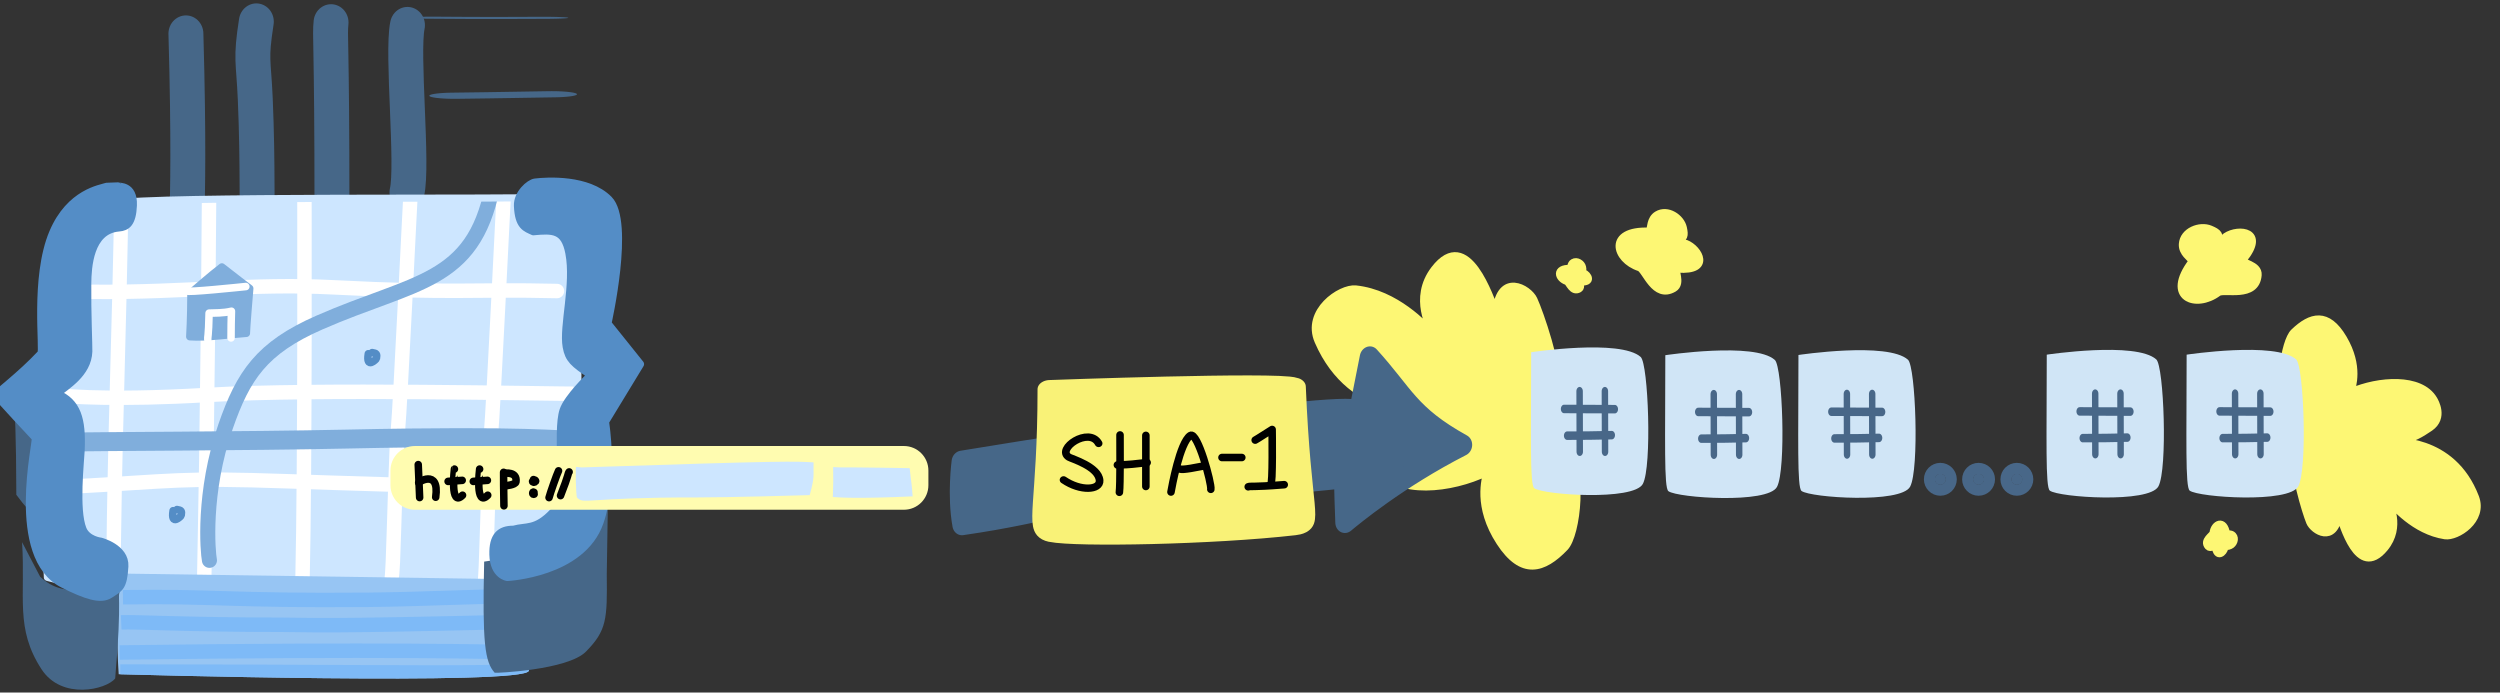<?xml version="1.0" encoding="UTF-8" standalone="no"?>
<!DOCTYPE svg PUBLIC "-//W3C//DTD SVG 1.1//EN" "http://www.w3.org/Graphics/SVG/1.1/DTD/svg11.dtd">
<svg width="100%" height="100%" viewBox="0 0 22984 6367" version="1.1" xmlns="http://www.w3.org/2000/svg" xmlns:xlink="http://www.w3.org/1999/xlink" xml:space="preserve" xmlns:serif="http://www.serif.com/" style="fill-rule:evenodd;clip-rule:evenodd;stroke-linecap:round;stroke-linejoin:round;stroke-miterlimit:1.5;">
    <rect x="0" y="0" width="22984" height="6367" fill="#333333" stroke="none"/>
    <g transform="matrix(8.333,0,0,8.333,-3892.44,-5307.96)">
        <g transform="matrix(1,0,0,1,418.526,-59.412)">
            <g id="poof2.svg" transform="matrix(0.142,0.367,-0.367,0.142,2648.41,1141.86)">
                <g transform="matrix(0.932,0.04,-0.04,0.932,-3892.56,-1770.42)">
                    <path d="M4210.72,1908.96C4138.55,1935.83 4002.75,1862.41 3985.89,1826.58C3955.44,1761.88 3959.31,1710.63 4050.99,1691.18C4147.28,1670.75 4198.88,1712.99 4210.75,1720.68C4203.34,1631.35 4234.7,1508.74 4312.24,1492.42C4318.98,1491 4374.63,1479.28 4389.49,1530.61C4410.62,1603.63 4397.53,1618.37 4387.41,1660.41C4391.2,1650.81 4434.29,1476.14 4630.78,1468.12C4705.23,1465.08 4727.81,1560.63 4711.5,1592.23C4668.65,1675.24 4575.8,1709.99 4556.13,1719.82C4561.91,1719.82 4644.99,1704.34 4688.93,1776.24C4754.51,1883.56 4577.92,1871.57 4549.12,1873.45C4629.64,1915.32 4570.53,1962.7 4542.25,1964.58C4508.56,1966.83 4378.06,1961.91 4333.07,1939.41L4210.72,1908.96Z" style="fill:rgb(253,247,116);stroke:rgb(253,247,116);stroke-width:20.91px;"/>
                </g>
            </g>
            <g transform="matrix(-0.173,-0.449,0.449,-0.173,1644.64,3406.04)">
                <path d="M4210.72,1908.96C4138.55,1935.83 4002.75,1862.41 3985.89,1826.58C3955.44,1761.88 3959.31,1710.63 4050.99,1691.18C4147.28,1670.75 4198.88,1712.99 4210.75,1720.68C4203.34,1631.35 4234.7,1508.74 4312.24,1492.42C4318.98,1491 4374.63,1479.28 4389.49,1530.61C4410.62,1603.63 4397.53,1618.37 4387.41,1660.41C4391.2,1650.81 4434.29,1476.14 4630.78,1468.12C4705.23,1465.08 4727.81,1560.63 4711.5,1592.23C4668.65,1675.24 4575.8,1709.99 4556.13,1719.82C4561.91,1719.82 4644.99,1704.34 4688.93,1776.24C4754.51,1883.56 4577.92,1871.57 4549.12,1873.45C4629.64,1915.32 4570.53,1962.7 4542.25,1964.58C4508.56,1966.83 4378.06,1961.91 4333.07,1939.41L4210.72,1908.96Z" style="fill:rgb(253,247,116);stroke:rgb(253,247,116);stroke-width:15.97px;"/>
            </g>
            <g transform="matrix(0.902,0,0,0.902,156.986,122.643)">
                <g transform="matrix(1,0,0,1,211.991,0.651)">
                    <g transform="matrix(1,0,0,1,-9.022,12.19)">
                        <path d="M1713.78,1057.7C1713.78,1162.02 1711.94,1219.85 1717.56,1224.03C1728.68,1232.31 1839.05,1239.77 1850.36,1218.8C1861.69,1197.79 1857.15,1071.89 1847.73,1063.5C1822.77,1041.24 1713.78,1057.7 1713.78,1057.7Z" style="fill:rgb(208,229,246);"/>
                    </g>
                    <g transform="matrix(0.604,0,0,0.797,709.87,243.303)">
                        <path d="M1745.25,1096.94C1745.46,1143.62 1745.53,1143.2 1745.55,1189.84" style="fill:none;stroke:rgb(72,103,136);stroke-width:13.06px;"/>
                    </g>
                    <g transform="matrix(0.604,0,0,0.797,740.798,243.303)">
                        <path d="M1745.25,1096.94C1745.46,1143.62 1745.53,1143.2 1745.55,1189.84" style="fill:none;stroke:rgb(72,103,136);stroke-width:13.06px;"/>
                    </g>
                    <g transform="matrix(0.604,0,0,0.797,704.619,234.603)">
                        <path d="M1722.49,1135.12C1774.09,1135.35 1773.64,1135.42 1825.23,1135.44" style="fill:none;stroke:rgb(72,103,136);stroke-width:13.06px;"/>
                    </g>
                    <g transform="matrix(0.604,0,0,0.797,704.619,234.603)">
                        <path d="M1728.71,1176.11C1774.12,1176.11 1773.78,1175.95 1819.08,1175.3" style="fill:none;stroke:rgb(72,103,136);stroke-width:13.06px;"/>
                    </g>
                </g>
                <g transform="matrix(1,0,0,1,47.906,-2.992)">
                    <g transform="matrix(1,0,0,1,-9.022,12.19)">
                        <path d="M1713.78,1057.7C1713.78,1162.02 1711.94,1219.85 1717.56,1224.03C1728.68,1232.31 1839.05,1239.77 1850.36,1218.8C1861.69,1197.79 1857.15,1071.89 1847.73,1063.5C1822.77,1041.24 1713.78,1057.7 1713.78,1057.7Z" style="fill:rgb(208,229,246);"/>
                    </g>
                    <g transform="matrix(0.604,0,0,0.797,709.87,243.303)">
                        <path d="M1745.25,1096.94C1745.46,1143.62 1745.53,1143.2 1745.55,1189.84" style="fill:none;stroke:rgb(72,103,136);stroke-width:13.06px;"/>
                    </g>
                    <g transform="matrix(0.604,0,0,0.797,740.798,243.303)">
                        <path d="M1745.25,1096.94C1745.46,1143.62 1745.53,1143.2 1745.55,1189.84" style="fill:none;stroke:rgb(72,103,136);stroke-width:13.06px;"/>
                    </g>
                    <g transform="matrix(0.604,0,0,0.797,704.619,234.603)">
                        <path d="M1722.49,1135.12C1774.09,1135.35 1773.64,1135.42 1825.23,1135.44" style="fill:none;stroke:rgb(72,103,136);stroke-width:13.06px;"/>
                    </g>
                    <g transform="matrix(0.604,0,0,0.797,704.619,234.603)">
                        <path d="M1728.71,1176.11C1774.12,1176.11 1773.78,1175.95 1819.08,1175.3" style="fill:none;stroke:rgb(72,103,136);stroke-width:13.06px;"/>
                    </g>
                </g>
                <g transform="matrix(1,0,0,1,374.833,0.386)">
                    <g transform="matrix(1,0,0,1,-9.022,12.19)">
                        <path d="M1713.78,1057.7C1713.78,1162.02 1711.94,1219.85 1717.56,1224.03C1728.68,1232.31 1839.05,1239.77 1850.36,1218.8C1861.69,1197.79 1857.15,1071.89 1847.73,1063.5C1822.77,1041.24 1713.78,1057.7 1713.78,1057.7Z" style="fill:rgb(208,229,246);"/>
                    </g>
                    <g transform="matrix(0.604,0,0,0.797,709.87,243.303)">
                        <path d="M1745.25,1096.94C1745.46,1143.62 1745.53,1143.2 1745.55,1189.84" style="fill:none;stroke:rgb(72,103,136);stroke-width:13.06px;"/>
                    </g>
                    <g transform="matrix(0.604,0,0,0.797,740.798,243.303)">
                        <path d="M1745.25,1096.94C1745.46,1143.62 1745.53,1143.2 1745.55,1189.84" style="fill:none;stroke:rgb(72,103,136);stroke-width:13.06px;"/>
                    </g>
                    <g transform="matrix(0.604,0,0,0.797,704.619,234.603)">
                        <path d="M1722.49,1135.12C1774.09,1135.35 1773.64,1135.42 1825.23,1135.44" style="fill:none;stroke:rgb(72,103,136);stroke-width:13.06px;"/>
                    </g>
                    <g transform="matrix(0.604,0,0,0.797,704.619,234.603)">
                        <path d="M1728.71,1176.11C1774.12,1176.11 1773.78,1175.95 1819.08,1175.3" style="fill:none;stroke:rgb(72,103,136);stroke-width:13.06px;"/>
                    </g>
                </g>
                <g transform="matrix(1,0,0,1,678.543,-2.30926e-13)">
                    <g transform="matrix(1,0,0,1,-9.022,12.19)">
                        <path d="M1713.78,1057.7C1713.78,1162.02 1711.94,1219.85 1717.56,1224.03C1728.68,1232.31 1839.05,1239.77 1850.36,1218.8C1861.69,1197.79 1857.15,1071.89 1847.73,1063.5C1822.77,1041.24 1713.78,1057.7 1713.78,1057.7Z" style="fill:rgb(208,229,246);"/>
                    </g>
                    <g transform="matrix(0.604,0,0,0.797,709.87,243.303)">
                        <path d="M1745.25,1096.94C1745.46,1143.62 1745.53,1143.2 1745.55,1189.84" style="fill:none;stroke:rgb(72,103,136);stroke-width:13.06px;"/>
                    </g>
                    <g transform="matrix(0.604,0,0,0.797,740.798,243.303)">
                        <path d="M1745.25,1096.94C1745.46,1143.62 1745.53,1143.2 1745.55,1189.84" style="fill:none;stroke:rgb(72,103,136);stroke-width:13.06px;"/>
                    </g>
                    <g transform="matrix(0.604,0,0,0.797,704.619,234.603)">
                        <path d="M1722.49,1135.12C1774.09,1135.35 1773.64,1135.42 1825.23,1135.44" style="fill:none;stroke:rgb(72,103,136);stroke-width:13.06px;"/>
                    </g>
                    <g transform="matrix(0.604,0,0,0.797,704.619,234.603)">
                        <path d="M1728.71,1176.11C1774.12,1176.11 1773.78,1175.95 1819.08,1175.3" style="fill:none;stroke:rgb(72,103,136);stroke-width:13.06px;"/>
                    </g>
                </g>
                <g transform="matrix(1,0,0,1,849.632,-2.27374e-13)">
                    <g transform="matrix(1,0,0,1,-9.022,12.19)">
                        <path d="M1713.78,1057.7C1713.78,1162.02 1711.94,1219.85 1717.56,1224.03C1728.68,1232.31 1839.05,1239.77 1850.36,1218.8C1861.69,1197.79 1857.15,1071.89 1847.73,1063.5C1822.77,1041.24 1713.78,1057.7 1713.78,1057.7Z" style="fill:rgb(208,229,246);"/>
                    </g>
                    <g transform="matrix(0.604,0,0,0.797,709.87,243.303)">
                        <path d="M1745.25,1096.94C1745.46,1143.62 1745.53,1143.2 1745.55,1189.84" style="fill:none;stroke:rgb(72,103,136);stroke-width:13.06px;"/>
                    </g>
                    <g transform="matrix(0.604,0,0,0.797,740.798,243.303)">
                        <path d="M1745.25,1096.94C1745.46,1143.62 1745.53,1143.2 1745.55,1189.84" style="fill:none;stroke:rgb(72,103,136);stroke-width:13.06px;"/>
                    </g>
                    <g transform="matrix(0.604,0,0,0.797,704.619,234.603)">
                        <path d="M1722.49,1135.12C1774.09,1135.35 1773.64,1135.42 1825.23,1135.44" style="fill:none;stroke:rgb(72,103,136);stroke-width:13.06px;"/>
                    </g>
                    <g transform="matrix(0.604,0,0,0.797,704.619,234.603)">
                        <path d="M1728.71,1176.11C1774.12,1176.11 1773.78,1175.95 1819.08,1175.3" style="fill:none;stroke:rgb(72,103,136);stroke-width:13.06px;"/>
                    </g>
                </g>
                <g transform="matrix(0.464,0,0,0.464,1215.59,651.662)">
                    <circle cx="2236.12" cy="1229.9" r="14.684" style="fill:rgb(72,103,136);stroke:rgb(72,103,136);stroke-width:57.33px;"/>
                </g>
                <g transform="matrix(0.464,0,0,0.464,1262.34,651.662)">
                    <circle cx="2236.12" cy="1229.9" r="14.684" style="fill:rgb(72,103,136);stroke:rgb(72,103,136);stroke-width:57.33px;"/>
                </g>
                <g transform="matrix(0.464,0,0,0.464,1309.19,651.662)">
                    <circle cx="2236.12" cy="1229.9" r="14.684" style="fill:rgb(72,103,136);stroke:rgb(72,103,136);stroke-width:57.33px;"/>
                </g>
            </g>
            <g transform="matrix(0.26,0,0,0.26,1288.61,658.896)">
                <path d="M4646.01,1176.53C4652.31,1138.83 4645.01,1130.53 4609.95,1115.73C4565.7,1097.05 4494.53,1124.04 4491.04,1179.96C4488.6,1218.91 4525.68,1238.32 4532.28,1252.77C4413.38,1408.81 4549.17,1457.5 4643.8,1386.53C4667.85,1368.49 4805.07,1414.66 4813.05,1311.02C4816.61,1264.75 4738.57,1260.57 4750.55,1245.92C4850.25,1124.07 4730.59,1109.94 4675.04,1146.97L4646.01,1176.53Z" style="fill:rgb(253,247,116);stroke:rgb(253,247,116);stroke-width:29.54px;"/>
            </g>
            <g transform="matrix(-0.06,0.063,-0.063,-0.06,2856.06,1074.92)">
                <path d="M4646.01,1176.53C4652.31,1138.83 4645.01,1130.53 4609.95,1115.73C4565.7,1097.05 4494.53,1124.04 4491.04,1179.96C4488.6,1218.91 4525.68,1238.32 4532.28,1252.77C4413.38,1408.81 4549.17,1457.5 4643.8,1386.53C4667.85,1368.49 4805.07,1414.66 4813.05,1311.02C4816.61,1264.75 4738.57,1260.57 4750.55,1245.92C4850.25,1124.07 4730.59,1109.94 4675.04,1146.97L4646.01,1176.53Z" style="fill:rgb(253,247,116);stroke:rgb(253,247,116);stroke-width:87.95px;"/>
            </g>
            <g transform="matrix(0.05,0.071,-0.071,0.05,1643.36,607.971)">
                <path d="M4646.01,1176.53C4652.31,1138.83 4645.01,1130.53 4609.95,1115.73C4565.7,1097.05 4494.53,1124.04 4491.04,1179.96C4488.6,1218.91 4525.68,1238.32 4532.28,1252.77C4413.38,1408.81 4549.17,1457.5 4643.8,1386.53C4667.85,1368.49 4805.07,1414.66 4813.05,1311.02C4816.61,1264.75 4738.57,1260.57 4750.55,1245.92C4850.25,1124.07 4730.59,1109.94 4675.04,1146.97L4646.01,1176.53Z" style="fill:rgb(253,247,116);stroke:rgb(253,247,116);stroke-width:87.95px;"/>
            </g>
            <g transform="matrix(0.138,0.197,-0.197,0.138,1489.49,-114.409)">
                <path d="M4646.01,1176.53C4652.31,1138.83 4645.01,1130.53 4609.95,1115.73C4565.7,1097.05 4494.53,1124.04 4491.04,1179.96C4488.6,1218.91 4525.68,1238.32 4532.28,1252.77C4413.38,1408.81 4549.17,1457.5 4643.8,1386.53C4667.85,1368.49 4805.07,1414.66 4813.05,1311.02C4816.61,1264.75 4738.57,1260.57 4750.55,1245.92C4850.25,1124.07 4730.59,1109.94 4675.04,1146.97L4646.01,1176.53Z" style="fill:rgb(253,247,116);stroke:rgb(253,247,116);stroke-width:31.89px;"/>
            </g>
        </g>
        <g transform="matrix(7.286,0,0,4.165,-15466,-4349.77)">
            <g transform="matrix(0.07,0,0,0.128,1779.57,1098.88)">
                <path d="M6219.91,838.564C6226.61,1062.77 6223.31,1174.77 6222.45,1204" style="fill:none;stroke:rgb(70,103,136);stroke-width:75.55px;"/>
            </g>
            <g transform="matrix(0.07,0,0,0.128,1779.57,1098.88)">
                <path d="M6372.25,813.697C6359.31,893.042 6366.25,892.581 6369.93,973.561C6376.24,1112.3 6372.15,1217.65 6375.46,1240.86" style="fill:none;stroke:rgb(70,103,136);stroke-width:75.55px;"/>
            </g>
            <g transform="matrix(0.07,0,0,0.128,1779.57,1098.88)">
                <path d="M6533.87,815.386C6530.62,846.156 6535.84,846.04 6535.84,1202.15" style="fill:none;stroke:rgb(70,103,136);stroke-width:75.55px;"/>
            </g>
            <g transform="matrix(0.07,0,0,0.128,1779.57,1098.88)">
                <path d="M6699.18,821.016C6686.38,879.335 6711.96,1111.55 6698.07,1167.12" style="fill:none;stroke:rgb(70,103,136);stroke-width:75.55px;"/>
            </g>
            <g transform="matrix(0.083,0,0,-0.006,1695.64,1206.89)">
                <path d="M6707.29,816.866C6794.43,795.08 6892.31,809.062 6908.23,811.336" style="fill:none;stroke:rgb(70,103,136);stroke-width:92.52px;"/>
            </g>
            <g transform="matrix(0.075,2.74558e-17,-2.63874e-18,0.016,1751.95,1207.25)">
                <path d="M6716.04,963.041C6731.76,961.479 6814.21,953.283 6911.91,938.535" style="fill:none;stroke:rgb(70,103,136);stroke-width:102.28px;"/>
            </g>
            <g transform="matrix(0.081,0,0,0.128,1706.57,1143.54)">
                <path d="M6041.89,900.173C6010.22,1298.46 6005.6,1319.38 6018.23,1615.04C6201.15,1669.54 6523.72,1622.93 6912.83,1627.91C6973.37,1628.68 6977.23,1550.2 7016.61,1549.17C7001.82,1421.11 7018.79,892.412 6987.09,827.834C6890.02,833.2 6221.6,824.826 6140.01,841.142L6041.89,900.173Z" style="fill:rgb(205,230,255);"/>
                <g>
                    <clipPath id="_clip1">
                        <path d="M6041.89,900.173C6010.22,1298.46 6005.6,1319.38 6018.23,1615.04C6201.15,1669.54 6523.72,1622.93 6912.83,1627.91C6973.37,1628.68 6977.23,1550.2 7016.61,1549.17C7001.82,1421.11 7018.79,892.412 6987.09,827.834C6890.02,833.2 6221.6,824.826 6140.01,841.142L6041.89,900.173Z"/>
                    </clipPath>
                    <g clip-path="url(#_clip1)">
                        <g transform="matrix(0.956,0,0,1,265.001,0)">
                            <path d="M6029.72,1252.58C6026.37,1254.09 6022.46,1254.22 6018.83,1252.63C6014.23,1250.62 6011.63,1248.91 6010.9,1248.26L6007.43,1243.81L6005.9,1239.18L6005.79,1234.75L6007.53,1229.17L6010.41,1225.38L6013.64,1223.07L6016.67,1221.91L6022.41,1221.55C6034.32,1222.43 6114.38,1235.84 6330.65,1222.32C6541.08,1209.17 6989.27,1220.1 7068.62,1220.1C7076.41,1220.1 7082.74,1226.81 7082.74,1235.07C7082.74,1243.34 7076.41,1250.05 7068.62,1250.05C6989.44,1250.05 6542.27,1239.09 6332.31,1252.21C6152.98,1263.42 6058.13,1255.72 6029.72,1252.58Z" style="fill:white;"/>
                        </g>
                        <g transform="matrix(0.956,0,0,1,265.001,0)">
                            <path d="M6104.9,1038.96C6097.11,1038.9 6090.82,1032.14 6090.88,1023.88C6090.94,1015.62 6097.31,1008.96 6105.1,1009.02C6293.49,1010.46 6415.8,990.933 6576.81,999.637C6818.03,1012.68 6844.91,1003.07 7014.1,1007.3C7021.9,1007.5 7028.07,1014.36 7027.89,1022.62C7027.7,1030.88 7021.23,1037.43 7013.44,1037.24C6843.94,1033 6817.02,1042.6 6575.38,1029.54C6414.78,1020.86 6292.79,1040.4 6104.9,1038.96Z" style="fill:white;"/>
                        </g>
                        <g transform="matrix(0.956,0,0,1,265.001,0)">
                            <path d="M6054.91,1442.53C6047.13,1442.97 6040.47,1436.63 6040.06,1428.38C6039.64,1420.12 6045.63,1413.07 6053.41,1412.63C6272.68,1400.27 6272.11,1393.1 6491.02,1401.11C6531.66,1402.59 6905.79,1416.29 6999.22,1414.26C7007.01,1414.09 7013.47,1420.66 7013.63,1428.92C7013.79,1437.19 7007.59,1444.03 6999.8,1444.2C6906.08,1446.24 6530.81,1432.52 6490.05,1431.03C6272.38,1423.07 6272.94,1430.24 6054.91,1442.53Z" style="fill:white;"/>
                        </g>
                        <g transform="matrix(0.29,0,0,1.082,4597.26,-129.637)">
                            <path d="M6507.5,816.892C6507.49,809.257 6528.32,803.055 6554,803.052C6579.68,803.048 6600.54,809.244 6600.55,816.879C6600.65,879.333 6606.26,1388.29 6587.97,1626.09C6587.38,1633.72 6566.07,1639.78 6540.39,1639.6C6514.72,1639.43 6494.36,1633.09 6494.94,1625.46C6513.22,1387.85 6507.6,879.297 6507.5,816.892Z" style="fill:white;"/>
                        </g>
                        <g transform="matrix(0.956,0,0,1,210.146,-2.245)">
                            <path d="M6734.58,1612.21C6734.69,1610.68 6735.56,1598.24 6736.11,1584.42C6738.87,1514.07 6742.49,1345.46 6746.34,1306.99C6750.11,1269.32 6770.23,825.191 6771.94,798.245C6772.47,790.001 6779.2,783.758 6786.98,784.313C6794.76,784.868 6800.65,792.012 6800.12,800.257C6798.41,827.263 6778.2,1272.39 6774.42,1310.15C6770.6,1348.35 6767.07,1515.8 6764.32,1585.67C6763.54,1605.71 6762.29,1618.72 6761.63,1620.7C6759.03,1628.49 6750.96,1632.58 6743.61,1629.83C6736.73,1627.25 6732.9,1619.57 6734.58,1612.21Z" style="fill:white;"/>
                        </g>
                        <g transform="matrix(0.956,0,0,1,384.068,6.383)">
                            <path d="M6734.58,1612.21C6734.69,1610.68 6735.56,1598.24 6736.11,1584.42C6738.87,1514.07 6742.49,1345.46 6746.34,1306.99C6750.11,1269.32 6770.23,825.191 6771.94,798.245C6772.47,790.001 6779.2,783.758 6786.98,784.313C6794.76,784.868 6800.65,792.012 6800.12,800.257C6798.41,827.263 6778.2,1272.39 6774.42,1310.15C6770.6,1348.35 6767.07,1515.8 6764.32,1585.67C6763.54,1605.71 6762.29,1618.72 6761.63,1620.7C6759.03,1628.49 6750.96,1632.58 6743.61,1629.83C6736.73,1627.25 6732.9,1619.57 6734.58,1612.21Z" style="fill:white;"/>
                        </g>
                        <g transform="matrix(0.956,0,0,1,265.001,0)">
                            <path d="M6319.82,760.057C6319.88,751.794 6326.25,745.134 6334.05,745.195C6341.84,745.255 6348.12,752.012 6348.07,760.275C6343.77,1384.9 6340.01,1481.49 6337.78,1634.53C6337.66,1642.79 6331.23,1649.39 6323.44,1649.26C6315.65,1649.13 6309.42,1642.32 6309.54,1634.06C6311.77,1481.07 6315.53,1384.51 6319.82,760.057Z" style="fill:white;"/>
                        </g>
                        <g transform="matrix(0.956,0,0,1,300.649,3.326)">
                            <path d="M6109.67,858.913C6108.36,850.768 6113.53,843.025 6121.21,841.633C6128.89,840.241 6136.19,845.723 6137.51,853.868C6139.08,863.653 6131.31,1176.7 6130.59,1204.77C6120.88,1583.73 6125.36,1583.63 6121.73,1616.37C6120.81,1624.57 6113.79,1630.45 6106.05,1629.48C6098.31,1628.52 6092.77,1621.07 6093.68,1612.86C6097.29,1580.34 6092.71,1580.43 6102.36,1203.95C6103.07,1176.35 6111.22,868.534 6109.67,858.913Z" style="fill:white;"/>
                        </g>
                        <g transform="matrix(0.582,0,0,0.645,5670.5,-7453.64)">
                            <path d="M2025.47,12809.8C1962.73,13117.4 1776.32,13108 1469.84,13242.1C1284.05,13323.4 1225.4,13412.1 1168.61,13575.4C1094.85,13787.5 1111.47,13978.6 1116.76,14005" style="fill:none;stroke:rgb(128,174,220);stroke-width:48.35px;stroke-miterlimit:1;"/>
                        </g>
                    </g>
                </g>
                <path d="M6041.89,900.173C6010.22,1298.46 6005.6,1319.38 6018.23,1615.04C6201.15,1669.54 6523.72,1622.93 6912.83,1627.91C6973.37,1628.68 6977.23,1550.2 7016.61,1549.17C7001.82,1421.11 7018.79,892.412 6987.09,827.834C6890.02,833.2 6221.6,824.826 6140.01,841.142L6041.89,900.173Z" style="fill:none;stroke:rgb(205,230,255);stroke-width:14.77px;"/>
            </g>
            <g transform="matrix(0.047,0,0,0.083,2161.35,197.559)">
                <path d="M767.928,13456.1C840.259,13453.6 1330.97,13453.4 1656.3,13446.4C2260.17,13433.4 2342.36,13452.2 2394.78,13449.3" style="fill:none;stroke:rgb(128,174,220);stroke-width:60.44px;stroke-miterlimit:1;"/>
            </g>
            <g transform="matrix(0.072,0,0,0.128,1764.83,1144.6)">
                <path d="M5889.57,1236C5892.16,1256.63 5894.9,1313.18 5895.2,1435.61C5932.85,1486.5 5938.41,1474.75 5972.86,1526.7C5973.42,1483.5 5968.81,1460.7 5973.21,1398.17C5976.05,1357.83 5978.58,1371.15 5981.71,1330.78C5964.36,1309.63 5951.11,1300.46 5939.11,1287.66C5920.03,1267.3 5889.57,1236 5889.57,1236Z" style="fill:rgb(70,103,136);"/>
            </g>
            <g transform="matrix(0.089,0,0,0.128,1656.38,1143.54)">
                <path d="M6167.35,1606.98C6167.25,1606.82 6159.07,1669.16 6159.25,1707.44C6159.27,1712.12 6159.29,1716.9 6159.32,1721.75C6159.59,1779.67 6161.85,1815.29 6161.85,1815.29C6161.85,1815.29 6858.56,1839.6 6859.69,1807.79C6860.7,1778.98 6849.21,1663.37 6851.71,1619.05L6167.35,1606.98Z" style="fill:rgb(151,197,243);"/>
                <g>
                    <clipPath id="_clip2">
                        <path d="M6167.35,1606.98C6167.25,1606.82 6159.07,1669.16 6159.25,1707.44C6159.27,1712.12 6159.29,1716.9 6159.32,1721.75C6159.59,1779.67 6161.85,1815.29 6161.85,1815.29C6161.85,1815.29 6858.56,1839.6 6859.69,1807.79C6860.7,1778.98 6849.21,1663.37 6851.71,1619.05L6167.35,1606.98Z"/>
                    </clipPath>
                    <g clip-path="url(#_clip2)">
                        <g transform="matrix(1,0,0,1,1.641,-25.395)">
                            <path d="M6167.66,1696.37L6167.26,1666.43C6320.66,1663.43 6350.27,1674.2 6584.99,1671.7C6675.97,1670.73 6817.1,1662.46 6849.2,1664.24L6848.08,1694.15C6816.15,1692.38 6675.73,1700.67 6585.2,1701.64C6350.59,1704.14 6320.99,1693.38 6167.66,1696.37Z" style="fill:rgb(126,186,247);"/>
                        </g>
                        <g transform="matrix(1,0,0,1,1.412,-40.743)">
                            <path d="M6165.24,1763.59L6164.12,1733.68C6187.4,1732.4 6279.38,1738.72 6438.62,1738.72C6495.27,1738.72 6478.97,1743.18 6849.72,1732.28L6850.31,1762.22C6479.03,1773.13 6495.35,1768.67 6438.62,1768.67C6280.02,1768.67 6188.41,1762.32 6165.24,1763.59Z" style="fill:rgb(126,186,247);"/>
                        </g>
                        <g transform="matrix(1,0,0,1,2.384,-28.68)">
                            <path d="M6161.28,1813.98L6160.94,1784.04C6608.22,1776.63 6805.91,1782.47 6853.12,1783.96L6852.49,1813.89C6805.34,1812.41 6607.93,1806.58 6161.28,1813.98Z" style="fill:rgb(126,186,247);"/>
                        </g>
                        <g transform="matrix(1,0,0,1,2.383,-39.08)">
                            <path d="M6162.15,1863.81L6162.15,1833.87C6479.28,1833.81 6678.91,1837.23 6780.83,1835.17C6822.56,1834.32 6847.16,1832.92 6856.08,1829.48L6863.53,1858.02C6853.77,1861.79 6826.9,1864.18 6781.24,1865.11C6679.26,1867.17 6479.49,1863.75 6162.15,1863.81Z" style="fill:rgb(126,186,247);"/>
                        </g>
                    </g>
                </g>
            </g>
            <g transform="matrix(0.07,0,0,0.128,1771.99,1143.54)">
                <path d="M5973.78,1542.01C5981.4,1656.12 5958.28,1720.34 6015.82,1804.92C6059.78,1869.54 6156.28,1847.05 6175.2,1823.98C6191.16,1646.92 6178.16,1657.12 6186.11,1615.28C6174.58,1640.94 6134.84,1640.91 6123.85,1641.37C6066.05,1643.77 6041.52,1638.39 6012.9,1613.59" style="fill:rgb(70,103,136);"/>
            </g>
            <g transform="matrix(0.069,0,0,0.128,1781.5,1143.72)">
                <path d="M6132.98,803.958C6134.83,805.806 6168.44,800.713 6166.55,843.62C6164.94,880.21 6152.8,888.289 6135.03,889.656C6070.83,894.594 6066.83,972.503 6066.45,1004.89C6065.74,1064.91 6069.15,1135.25 6068.75,1145.96C6067.06,1191.4 6019.6,1216.85 5999.03,1233.22C6044.4,1251.26 6054.76,1286.45 6051.97,1349.9C6050.97,1372.7 6038.79,1473.65 6056.06,1513.89C6065.68,1536.3 6095.22,1539.19 6095.22,1539.19C6095.22,1539.19 6150.1,1552.55 6147.84,1590.59C6145.23,1634.36 6136.6,1635.54 6114.99,1648.85C6095.13,1661.08 6062.5,1650.85 6012.82,1627.42C5892.23,1570.53 5956.32,1329.21 5951.57,1324.46C5951.57,1324.46 5865.22,1237.81 5866.1,1235.8C5868.51,1230.32 5917.96,1196.61 5963.76,1150.54C5970.57,1143.69 5948.09,993.367 5989.93,900.223C6027.28,817.082 6095.21,809.077 6107.99,804.816L6132.98,803.958Z" style="fill:rgb(84,141,198);stroke:rgb(84,141,198);stroke-width:16.04px;"/>
            </g>
            <g transform="matrix(0.07,0,0,0.128,1783.02,1142.37)">
                <path d="M7083.74,1450.55C7068.12,1496.6 7023.83,1542.44 6997.49,1560.05C6957.62,1586.7 6868.17,1582.58 6815.78,1591.39C6811.78,1759.31 6817.1,1798.77 6838.62,1821.4C6839.54,1822.37 6996.44,1815.93 7035.85,1777.75C7081.19,1733.83 7082.14,1710.24 7081.01,1617.87" style="fill:rgb(70,103,136);"/>
            </g>
            <g transform="matrix(0.07,0,0,0.128,1789.45,1145.27)">
                <path d="M6833.91,783.876C6821.48,785.367 6795.2,807.687 6796.22,832.174C6797.99,875.131 6813.79,878.193 6830.18,885.504C6872.46,881.715 6897.63,880.922 6907.46,930.099C6920.52,995.408 6893.79,1082.01 6901.66,1124.08C6906.51,1149.96 6917.3,1158.38 6954.72,1182.57C6949.91,1187.27 6904.32,1229.35 6894.99,1255.44C6878.78,1300.78 6903.69,1435.43 6871.99,1467.13C6835.01,1504.11 6815.33,1494.74 6787.52,1502.29C6757.25,1502.14 6742.16,1516.59 6743.11,1554.02C6744.22,1597.64 6774.09,1600.96 6774.09,1600.96C6774.09,1600.96 6935.89,1593.38 6974.31,1487.1C7006.38,1398.37 6986.13,1279.23 6986.13,1279.23L7061.92,1160.04L6991.42,1075.91C6991.42,1075.91 7041.21,865.586 6994.03,819.652C6948.86,775.673 6859.77,780.775 6833.91,783.876Z" style="fill:rgb(84,141,198);stroke:rgb(84,141,198);stroke-width:15.9px;"/>
            </g>
            <g transform="matrix(1,0,0,1,-2.861,9.581)">
                <g transform="matrix(0.029,0,0,0.059,2199.4,505.92)">
                    <path d="M2012.42,13569.5C1928.92,13587.7 1903.93,13685.3 1934.81,13749.5C1958.72,13799.2 2019.84,13824.2 2089.7,13807C2191.85,13781.9 2164.73,13688.3 2163.55,13636.8C2162.47,13589.4 2084.05,13579.6 2083.55,13579.3L2012.42,13569.5Z" style="fill:rgb(128,174,220);stroke:rgb(128,174,220);stroke-width:35.98px;stroke-miterlimit:1;"/>
                </g>
                <g transform="matrix(0.047,0,0,0.083,2161.48,190.244)">
                    <path d="M2070.31,13569.9C2069.93,13569.4 2072.86,13712.8 2073.11,13725.2" style="fill:none;stroke:rgb(205,230,255);stroke-width:24.17px;stroke-miterlimit:1;"/>
                </g>
                <g transform="matrix(0.047,0,0,0.083,2161.48,190.244)">
                    <path d="M2031.28,13655.9C2026.75,13657.1 2035.75,13655.4 2089.71,13655.4C2105.61,13655.4 2104.71,13654.8 2120.75,13652.5" style="fill:none;stroke:rgb(205,230,255);stroke-width:24.17px;stroke-miterlimit:1;"/>
                </g>
                <g transform="matrix(0.047,0,0,0.083,2161.48,190.244)">
                    <path d="M2050.3,13632.7C2063.93,13636.2 2096.02,13679 2099.41,13683.5" style="fill:none;stroke:rgb(205,230,255);stroke-width:24.17px;stroke-miterlimit:1;"/>
                </g>
                <g transform="matrix(0.047,0,0,0.083,2161.48,190.244)">
                    <path d="M2048.88,13680.3C2054.6,13678.4 2051.83,13675.8 2101.35,13626.3" style="fill:none;stroke:rgb(205,230,255);stroke-width:24.17px;stroke-miterlimit:1;"/>
                </g>
                <g transform="matrix(0.047,0,0,0.083,2161.48,190.244)">
                    <path d="M2044.63,13585.4C2043.48,13587.7 2045.5,13583.7 2067.07,13562.1C2072.46,13556.7 2097.71,13580.7 2100.73,13589.7" style="fill:none;stroke:rgb(205,230,255);stroke-width:24.17px;stroke-miterlimit:1;"/>
                </g>
            </g>
            <g transform="matrix(0.763,0,0,0.763,505.006,286.719)">
                <g transform="matrix(0.047,0,0,0.083,2161.48,190.244)">
                    <path d="M1715.54,13311C1715.81,13326.1 1714.59,13431.5 1710.57,13494.6C1781.14,13500.3 1900.58,13482.8 1949.1,13480.3C1948.62,13464.8 1963.26,13293 1963.26,13293C1963.26,13293 1884.59,13234 1845.78,13203.4C1800.49,13237.5 1715.54,13311 1715.54,13311Z" style="fill:rgb(128,174,220);stroke:rgb(128,174,220);stroke-width:31.69px;stroke-miterlimit:1;"/>
                </g>
                <g transform="matrix(0.047,0,0,0.083,2161.48,190.244)">
                    <path d="M1786.32,13506C1785.07,13497.3 1789.75,13497.5 1791.86,13396.3C1814.32,13395.3 1852.39,13396.7 1886.25,13388.3C1885.26,13440.9 1884.55,13440.1 1884.55,13499.9" style="fill:none;stroke:white;stroke-width:31.69px;stroke-miterlimit:1;"/>
                </g>
                <g transform="matrix(0.047,0,0,0.083,2161.48,190.244)">
                    <path d="M1698.68,13303.1C1689.71,13311.6 1927.13,13287 1946.93,13285" style="fill:none;stroke:white;stroke-width:31.69px;stroke-miterlimit:1;"/>
                </g>
            </g>
            <g transform="matrix(0.047,0,0,0.083,2159.04,191.764)">
                <path d="M1148.52,13744.8C1139.99,13795.9 1174.2,13762.7 1174.69,13759.8C1177.07,13745.4 1175.91,13743.5 1160.98,13741.1" style="fill:none;stroke:rgb(84,141,198);stroke-width:24.17px;stroke-miterlimit:1;"/>
            </g>
            <g transform="matrix(0.047,0,0,0.083,2188.6,150.19)">
                <path d="M1148.52,13744.8C1139.99,13795.9 1174.2,13762.7 1174.69,13759.8C1177.07,13745.4 1175.91,13743.5 1160.98,13741.1" style="fill:none;stroke:rgb(84,141,198);stroke-width:24.17px;stroke-miterlimit:1;"/>
            </g>
        </g>
        <g transform="matrix(5.614,0,0,3.209,-11399.5,-3419.68)">
            <g transform="matrix(0.033,0,0,0.054,1996.12,1233.04)">
                <path d="M8947.59,3415.78C9028.17,3415.78 9093.49,3485.8 9093.49,3572.16L9093.49,3665.17C9093.49,3751.54 9028.17,3821.55 8947.59,3821.55L6035.82,3821.55C5955.24,3821.55 5889.91,3751.54 5889.91,3665.17L5889.91,3572.16C5889.91,3485.8 5955.24,3415.78 6035.82,3415.78L8947.59,3415.78Z" style="fill:rgb(255,252,176);"/>
            </g>
            <g transform="matrix(0.043,0,0,0.076,2149.53,1308.45)">
                <path d="M1079.46,1518.96C1080.06,1530.88 1079.86,1529.46 1085.88,1667.9" style="fill:none;stroke:black;stroke-width:34.34px;"/>
                <path d="M1081.91,1600.52C1072.88,1602.11 1178.31,1533.04 1159.26,1666.37" style="fill:none;stroke:black;stroke-width:34.34px;"/>
            </g>
            <g transform="matrix(0.043,0,0,0.076,2166.62,1287.76)">
                <path d="M1072.12,1826.12C1072.12,1838.23 1072.12,1923.97 1073.65,1977.47" style="fill:none;stroke:black;stroke-width:34.34px;"/>
                <path d="M1073.65,1830.71C1078.96,1829.95 1135.41,1821.89 1128.69,1868.93C1126.7,1882.87 1082.51,1886.89 1078.24,1887.28" style="fill:none;stroke:black;stroke-width:34.34px;"/>
            </g>
            <g transform="matrix(0.043,0,0,0.076,2125.29,1287.9)">
                <path d="M1808.57,1809.57C1808.47,1809.61 1787.07,1986.4 1845.68,1927.79" style="fill:none;stroke:black;stroke-width:34.34px;"/>
                <path d="M1779.6,1865.25C1840.89,1861.01 1840.8,1861.19 1844.15,1860.52" style="fill:none;stroke:black;stroke-width:34.34px;"/>
            </g>
            <g transform="matrix(0.043,0,0,0.076,2130.24,1287.9)">
                <path d="M1808.57,1809.57C1808.47,1809.61 1787.07,1986.4 1845.68,1927.79" style="fill:none;stroke:black;stroke-width:34.34px;"/>
                <path d="M1779.6,1865.25C1840.89,1861.01 1840.8,1861.19 1844.15,1860.52" style="fill:none;stroke:black;stroke-width:34.34px;"/>
            </g>
            <g transform="matrix(0.043,0,0,0.161,2284.61,1456.93)">
                <g transform="matrix(1,0,0,0.471,-3081.59,-1165.12)">
                    <path d="M1546.78,2110.6C1535.21,2115 1548.01,2119.34 1550.86,2117.91C1560.24,2113.22 1557.12,2108.59 1546.35,2105.9" style="fill:none;stroke:black;stroke-width:34.34px;"/>
                </g>
                <g transform="matrix(1,0,0,0.471,-3081.59,-1165.12)">
                    <path d="M1548.75,2163.68C1540.95,2157.39 1540.22,2176.53 1549.35,2171.96" style="fill:none;stroke:black;stroke-width:34.34px;"/>
                </g>
            </g>
            <g transform="matrix(0.043,0,0,0.076,2146.83,1267.65)">
                <path d="M1783.4,2083.96C1776.1,2098.27 1744.87,2185.68 1740.04,2204.99" style="fill:none;stroke:black;stroke-width:34.34px;"/>
            </g>
            <g transform="matrix(0.043,0,0,0.076,2146.83,1267.65)">
                <path d="M1831.88,2088.93C1825.79,2095.73 1832.08,2097.27 1792.59,2195.99" style="fill:none;stroke:black;stroke-width:34.34px;"/>
            </g>
            <g transform="matrix(0.034,8.78587e-05,-5.02249e-05,0.06,1988.86,1218.2)">
                <path d="M7008.99,3430.84C7003.36,3425.24 7006.97,3599.9 7014.45,3607.37C7054.55,3647.48 7065.96,3605 7705.83,3605C7882.96,3605 8306.49,3592.28 8358.71,3590.71C8389.84,3479.81 8378.55,3478.89 8380.74,3403.08C8273.69,3396.72 8217.26,3393.36 7040.58,3433.93L7008.99,3430.84Z" style="fill:rgb(205,230,255);"/>
            </g>
            <g transform="matrix(0.034,0.001,-0,0.06,1989.82,1212.16)">
                <path d="M8460.72,3401.94C8460.19,3429.23 8461.89,3456.54 8461.36,3483.83C8461.22,3491 8461.18,3490.46 8458.93,3573.42C8495.77,3575.64 8598.05,3581.81 8920.21,3562.12C8914.39,3479.76 8911.57,3481.85 8903.03,3400.66C8870.74,3400.66 8596.69,3400.67 8499.38,3403.05L8460.72,3401.94Z" style="fill:rgb(205,230,255);"/>
            </g>
        </g>
        <g transform="matrix(0.301,0.056,-0.062,0.332,-9729.07,-3559.17)">
            <path d="M40338.6,7202.24C40271.9,7169.82 38964.1,7600.37 38964.1,7600.37C38964.1,7600.37 38970.4,7711.54 39008.5,7801.86C39339.1,7699.75 39326.9,7665.11 39841.9,7546.26C40072.5,7493.05 40290.8,7433.83 40329.6,7423.3C40332.7,7434.61 40330.7,7434.74 40363.5,7565.87C40386.5,7540.69 40523.2,7391.27 40727.2,7248.81C40518.6,7185.55 40490.8,7124.63 40340.8,7021.63C40340.1,7078 40338.6,7202.24 40338.6,7202.24Z" style="fill:rgb(70,103,136);stroke:rgb(70,103,136);stroke-width:71.12px;stroke-miterlimit:1;"/>
        </g>
        <g transform="matrix(1,0,0,1,406.049,33.98)">
            <g transform="matrix(1.253,0,0,0.939,-349.877,19.014)">
                <path d="M1252.36,1079.29C1252.36,1212.86 1240.88,1244.28 1254.12,1247.98C1275.35,1253.9 1395.23,1251.02 1467.14,1240.03C1482.99,1237.61 1471.42,1225.77 1466.9,1076.23C1453.07,1069.46 1252.36,1079.29 1252.36,1079.29Z" style="fill:rgb(249,242,119);stroke:rgb(249,242,119);stroke-width:21.67px;"/>
            </g>
            <g transform="matrix(0.437,0,0,0.929,2230.89,1105.47)">
                <g transform="matrix(1,0,0,0.471,-2364.44,-713.422)">
                    <path d="M355.471,1606.93C357.599,1595.08 377.876,1482.13 404.236,1464.55C422.348,1452.48 458.784,1586.56 456.072,1600.12" style="fill:none;stroke:black;stroke-width:19.07px;"/>
                </g>
                <g transform="matrix(1,0,0,0.471,-2364.44,-713.422)">
                    <path d="M375.716,1547.97C380.053,1550.16 383.881,1552.09 436.135,1541.64" style="fill:none;stroke:black;stroke-width:19.07px;"/>
                </g>
            </g>
            <g transform="matrix(0.536,0,0,1.138,1705.9,1109.6)">
                <g transform="matrix(1,0,0,0.471,-2364.44,-713.422)">
                    <path d="M1601.12,1464.85C1601.12,1479.75 1601.86,1568.38 1599.79,1582.85" style="fill:none;stroke:black;stroke-width:15.56px;"/>
                </g>
                <g transform="matrix(1,0,0,0.471,-2364.44,-713.422)">
                    <path d="M1595.7,1526.63C1627.11,1525.63 1626.12,1524.79 1656.95,1521.7" style="fill:none;stroke:black;stroke-width:15.56px;"/>
                </g>
                <g transform="matrix(1,0,0,0.471,-2364.44,-713.422)">
                    <path d="M1654.3,1465.73C1654.3,1500.78 1654.29,1535.83 1654.29,1570.88" style="fill:none;stroke:black;stroke-width:15.56px;"/>
                </g>
            </g>
            <g transform="matrix(0.536,0,0,1.138,2543.45,659.525)">
                <g transform="matrix(1,0,0,0.471,-2486.86,-793.277)">
                    <path d="M439.163,2484.69C441.867,2482.81 441.3,2484.01 474.026,2462.85C474.026,2463.05 475.719,2579.59 471.113,2574.99" style="fill:none;stroke:black;stroke-width:15.56px;"/>
                </g>
                <g transform="matrix(1,0,0,0.471,-2486.86,-793.277)">
                    <path d="M424.82,2580.78C430.401,2578.75 430.042,2581.96 498.916,2576.45" style="fill:none;stroke:black;stroke-width:15.56px;"/>
                </g>
            </g>
            <g transform="matrix(0.624,0,0,0.598,912.621,-77.296)">
                <path d="M577.733,1955.69C560.941,1923.72 501.423,1966.17 525.382,1981.14C529.962,1984.01 577.516,1998.49 579.47,2023.89C580.862,2041.99 545.907,2044.53 515.785,2023.02" style="fill:none;stroke:black;stroke-width:13.63px;"/>
            </g>
            <g transform="matrix(0.536,0,0,0.536,439.293,297.378)">
                <path d="M1809.62,1511.92L1850.4,1511.92" style="fill:none;stroke:black;stroke-width:15.56px;"/>
            </g>
        </g>
    </g>
</svg>
